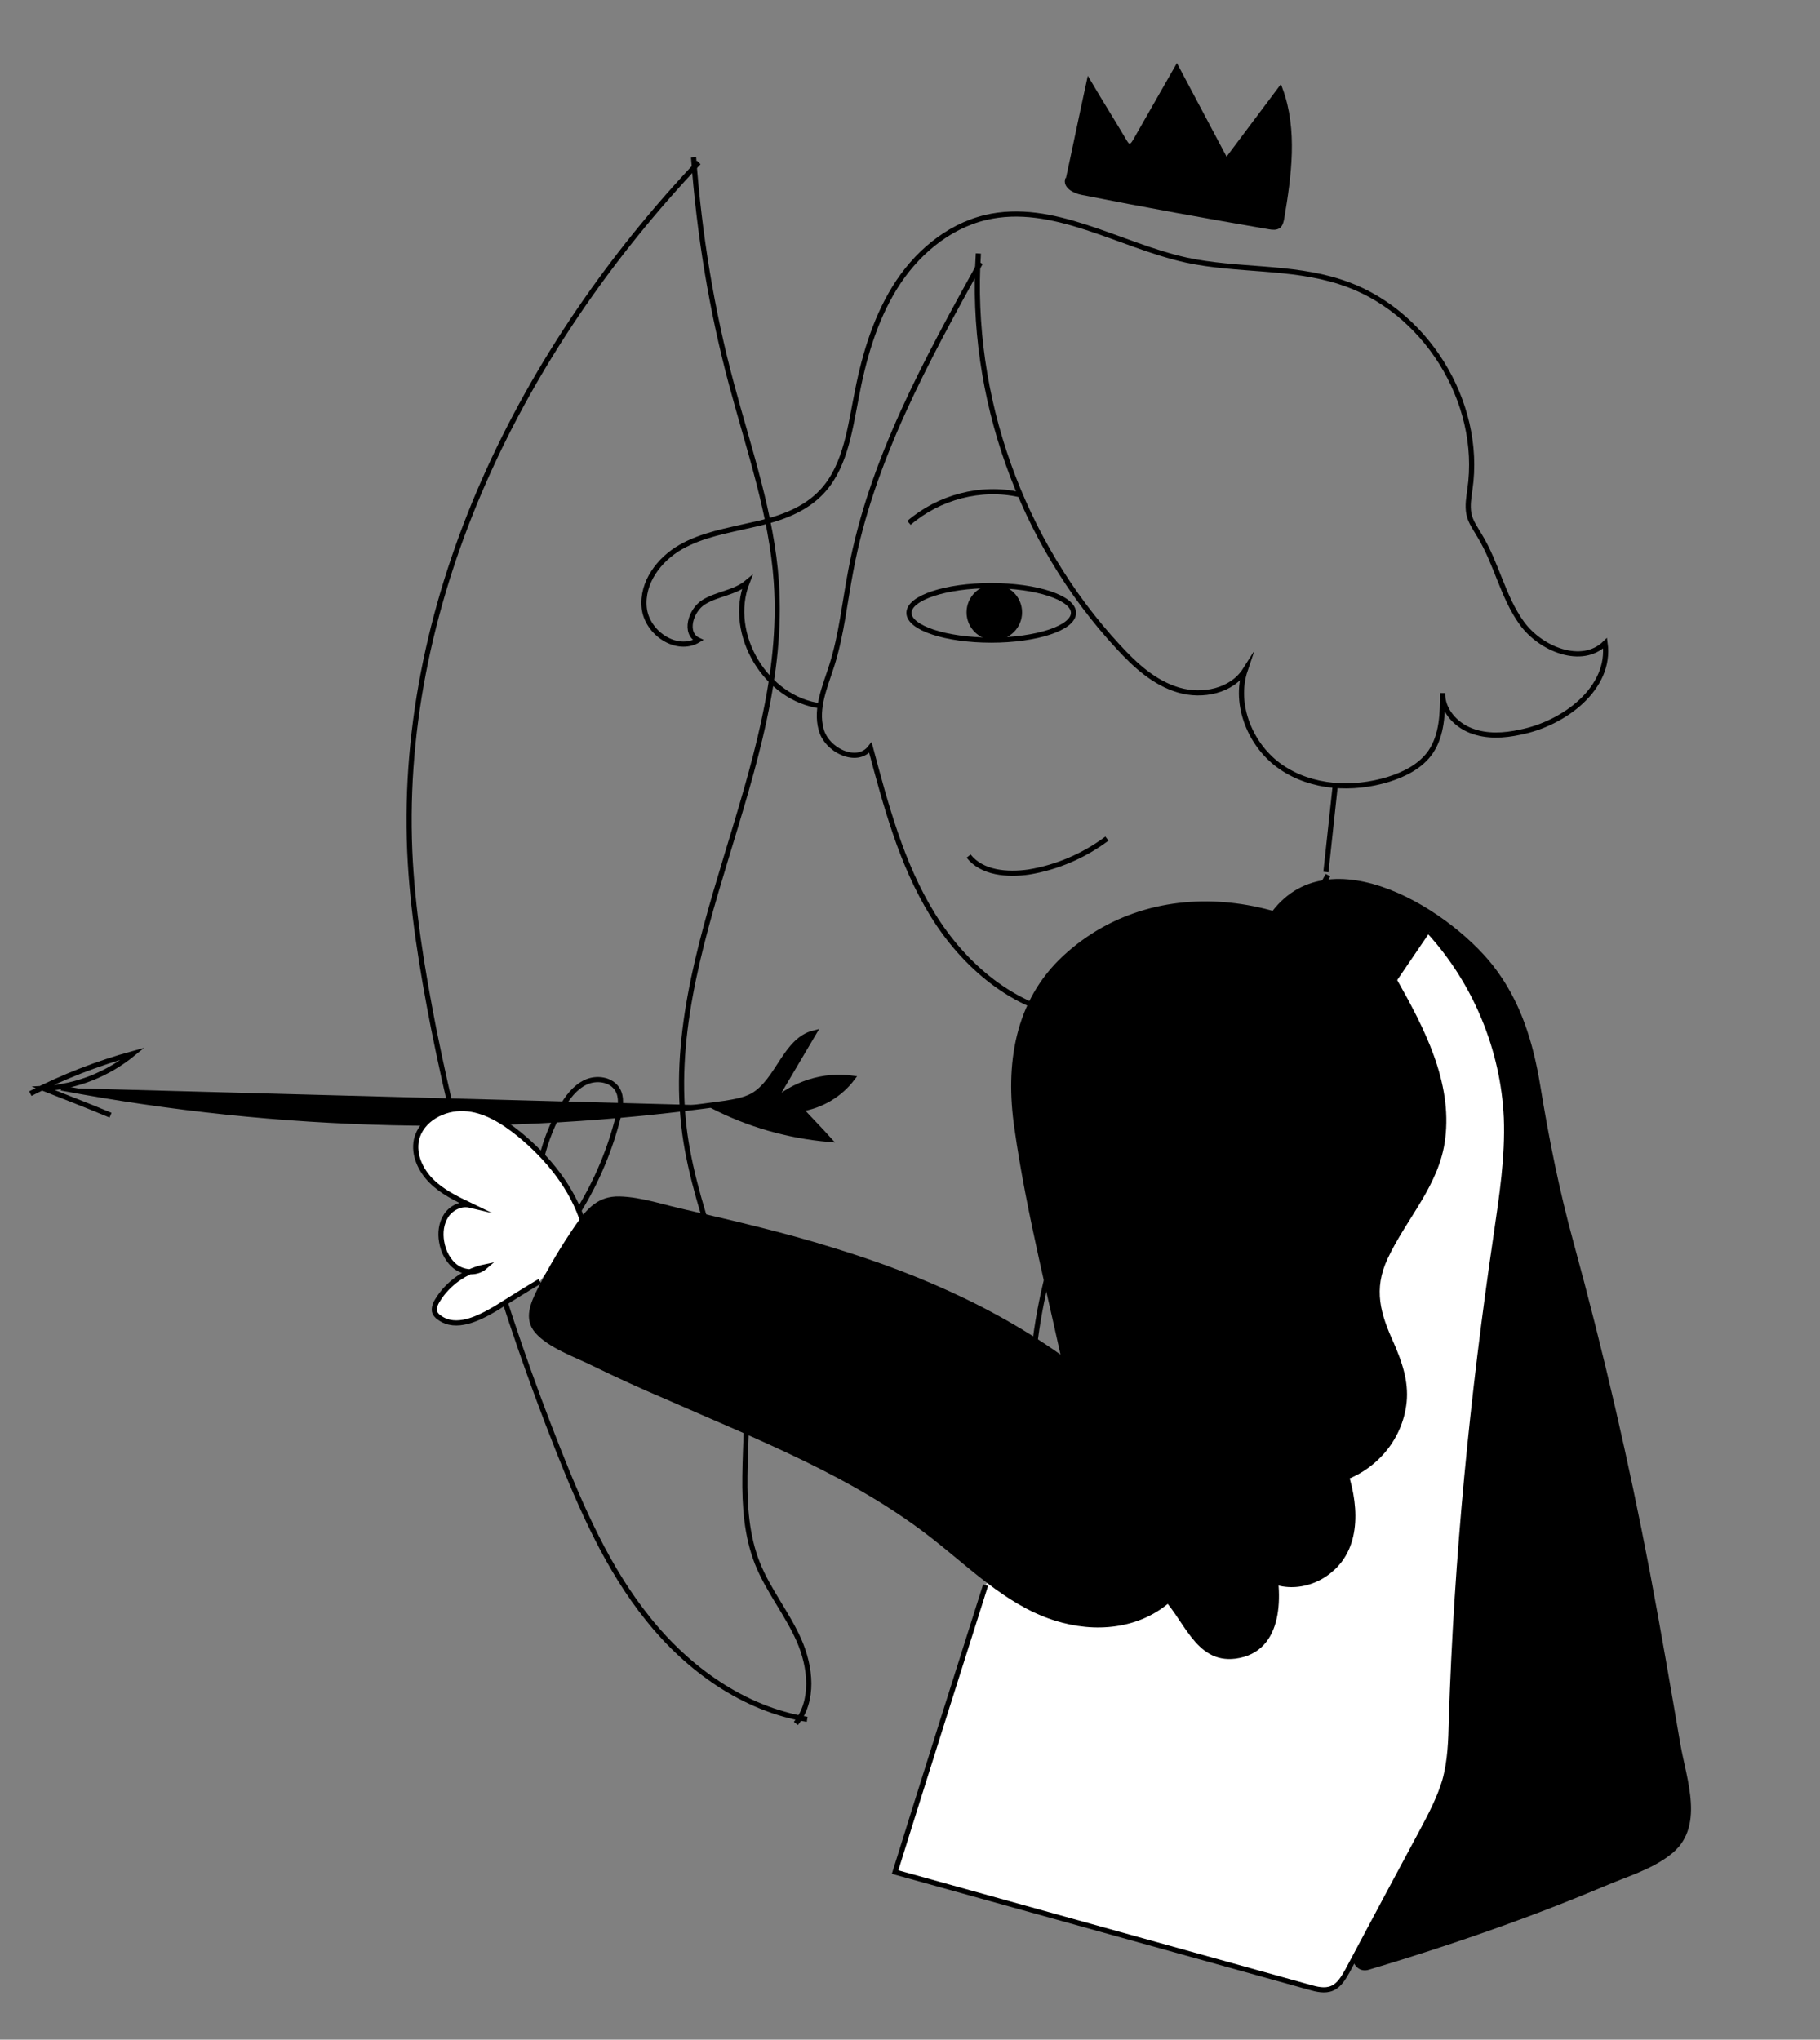 <?xml version="1.0" encoding="utf-8"?>
<!-- Generator: Adobe Illustrator 22.1.0, SVG Export Plug-In . SVG Version: 6.00 Build 0)  -->
<svg version="1.1" id="Layer_1" xmlns="http://www.w3.org/2000/svg" xmlns:xlink="http://www.w3.org/1999/xlink" x="0px" y="0px"
	 viewBox="0 0 354 396.7" style="enable-background:new 0 0 354 396.7;" xml:space="preserve">
<rect x="0" y="0" width="354" height="396.7" fill="#808080" stroke="none"/>
<style type="text/css">
	.st0{fill:none;stroke:#000000;stroke-miterlimit:10;}
	.st1{stroke:#000000;stroke-miterlimit:10;}
	.st2{fill:#FFFFFF;stroke:#000000;stroke-miterlimit:10;}
</style>
<path class="st0" d="M190.7,51.1c-10.5,19-21.2,38.4-25.2,59.8c-1.2,6.2-1.8,12.5-3.7,18.5c-1.3,4.1-3.2,8.3-2.1,12.4
	c1,4.1,7,7,9.6,3.6c3,11.2,6,22.6,12.1,32.5c6.1,9.9,15.8,18.2,27.3,19.8c3.1,0.4,6.3,0.4,9.4,0c16.8-1.9,32.3-12.5,40.2-27.5"/>
<path class="st0" d="M190.3,49.3c-1.8,27.8,8.3,56.1,27.2,76.5c3.3,3.6,7,7,11.7,8.4s10.4,0.2,13-3.9c-2.3,6.8,1.1,14.9,7,18.9
	c6,4.1,13.9,4.5,20.8,2.4c3.2-1,6.4-2.6,8.3-5.4c2.2-3.3,2.3-7.5,2.3-11.4c-0.1,3.2,2.4,6.1,5.5,7.3s6.4,1,9.6,0.3
	c8.6-1.7,17.7-8.6,16.5-17.3c-4.5,4.4-12.5,1.2-16.2-3.9c-3.7-5.1-4.9-11.6-8.2-17c-0.8-1.4-1.8-2.7-2.1-4.3c-0.3-1.6,0-3.2,0.2-4.7
	c2.5-17.1-8.8-35.2-25.3-40.4c-9.6-3.1-20-2.1-29.8-4.2c-13.2-2.9-26-11.4-39.1-8.3C184.2,44.1,178,49.5,174,56s-6.1,14-7.5,21.5
	c-1.3,6.7-2.3,14-7.2,18.7c-3.5,3.4-8.4,4.9-13.1,5.9c-4.7,1.1-9.6,1.9-13.8,4.3s-7.6,6.9-7.1,11.8s6.3,8.8,10.5,6.3
	c-2.8-1.3-1.5-5.8,1.1-7.4c2.6-1.6,6-1.8,8.4-3.8c-3.9,10,3.7,22.7,14.4,24"/>
<path class="st0" d="M176.8,101.7c5.8-5,14-7.2,21.5-5.5"/>
<path class="st0" d="M188.4,166.5c2.6,3.3,7.5,3.7,11.7,3.1c5.5-0.9,10.8-3.2,15.2-6.5"/>
<path class="st1" d="M207.7,35.3c1.4-6.4,2.7-12.8,4.1-19.2c2.3,3.9,4.7,7.7,7,11.6c0.2,0.3,0.4,0.6,0.7,0.7c0.6,0.2,1-0.4,1.3-0.9
	c2.7-4.7,5.4-9.5,8.1-14.2c3.2,6,6.4,12.1,9.6,18.1c3.5-4.7,7-9.3,10.5-14c2.9,7.9,1.7,16.7,0.3,25c-0.1,0.5-0.2,1.1-0.6,1.5
	c-0.5,0.4-1.2,0.3-1.8,0.2c-12.2-2.1-24.4-4.3-36.5-6.7c-1.4-0.3-3.2-1.2-2.7-2.6"/>
<path class="st0" d="M135.9,31.6c-34.2,36.1-58.3,84.2-56.2,133.9c0.5,11.5,2.4,23,4.6,34.3c5.6,28,13.7,55.5,24.2,82
	c4.6,11.6,9.7,23.3,17.5,33c7.8,9.8,18.7,17.6,31,19.6"/>
<path class="st0" d="M134.9,30.6c1.1,14.9,3.5,29.7,7.4,44.2c3.4,12.7,7.8,25.3,8.7,38.4c2.5,36.4-22.7,71.1-17.8,107.3
	c2.3,16.7,10.8,32.3,11.9,49.1c0.7,11.5-2,23.7,2.2,34.4c2.1,5.3,5.8,9.8,8.1,15c2.3,5.2,3,11.8-0.6,16.2"/>
<path class="st1" d="M11.9,211.6c42.5,8,86.2,9,129,3c1.9-0.3,3.8-0.6,5.5-1.5c5-2.9,6.3-10.8,11.9-12.2c-2.7,4.6-5.4,9.1-8.1,13.7
	c4.1-3.8,10-5.7,15.6-4.9c-2.4,3.2-6.1,5.4-10.1,6c1.8,2,3.7,3.9,5.5,5.9c-7.9-0.7-15.7-2.9-22.8-6.6"/>
<path class="st2" d="M113.5,238c-2.1-6.9-6.9-12.8-12.5-17.4c-3.1-2.5-6.7-4.8-10.7-5c-4-0.2-8.4,2.1-9.3,6.1
	c-0.6,2.9,0.8,5.9,2.9,8c2.1,2.1,4.8,3.4,7.5,4.7c-1.7-0.4-3.6,0.5-4.6,2c-1,1.5-1.2,3.4-0.9,5.1c0.3,1.9,1.3,3.9,2.9,5
	s4,1.2,5.5-0.1c-3.8,0.8-7.2,3.2-9.2,6.5c-0.4,0.6-0.7,1.4-0.6,2.1c0.1,0.5,0.5,1,1,1.3c3.2,2.3,7.5,0.2,10.9-1.8
	c2.9-1.8,5.7-3.6,8.6-5.3"/>
<path class="st0" d="M112.6,235.4c3.5-5.7,6.1-11.9,7.7-18.4c0.4-1.7,0.7-3.6-0.2-5.1c-1.2-2-4.1-2.4-6.2-1.4s-3.6,3-4.7,5
	c-1.7,3-3,6.2-3.8,9.5"/>
<path class="st0" d="M207.6,235.9c-3.4,9-5.7,18.5-6.6,28"/>
<g>
	<path d="M265.5,380.6c18.4-5.4,36.4-12,53.9-19.8c2.8-1.3,5.9-2.9,6.8-5.8c0.5-1.6,0.2-3.3-0.1-4.9c-5.6-33.1-11.2-66.2-20-98.5
		c-2.8-10.4-5.9-20.7-7.7-31.3c-1.2-7.3-1.8-14.8-4.6-21.7c-3.6-8.8-10.7-16-18.9-20.7c-4.4-2.5-9.3-4.5-14.4-4.3
		c-5.1,0.1-10.3,2.7-12.5,7.3"/>
	<g>
		<path d="M266.2,383.1c10.4-3.1,20.7-6.5,30.9-10.3c5.1-1.9,10.1-3.9,15.1-6c4.2-1.8,9-3.2,12.6-6c7-5.2,3.2-14.7,2-21.8
			c-1.9-11.1-3.8-22.2-5.9-33.3c-4.1-21.5-9-42.7-14.8-63.9c-2.8-10.2-4.8-20.2-6.5-30.6c-1.4-8.5-3.8-16.5-9.2-23.4
			c-9.2-11.7-34-26.6-44.5-8.2c-1.6,2.8,2.7,5.3,4.3,2.5c5.1-8.8,16.2-6.2,23.5-2c6.8,3.9,12.7,9.5,16.4,16.4
			c3.9,7.3,4.5,15.6,5.8,23.6c1.5,9,3.9,17.8,6.3,26.7c4.8,17.4,8.8,34.9,12.3,52.6c1.8,9.2,3.5,18.4,5.1,27.6
			c0.8,4.4,1.5,8.9,2.3,13.3c0.7,4.3,3.5,12.1,0.7,15.6c-2.7,3.5-9.7,5.1-13.6,6.7c-4.7,2-9.5,3.8-14.2,5.6c-9.9,3.7-19.9,7-30,10
			C261.7,379.1,263.1,384,266.2,383.1L266.2,383.1z"/>
	</g>
</g>
<ellipse class="st0" cx="192.8" cy="119.2" rx="16" ry="5.3"/>
<circle class="st1" cx="193.4" cy="119.1" r="4.9"/>
<path class="st2" d="M191.7,308.3c-5.9,18.6-11.8,37.2-17.6,55.8c26.9,7.5,53.7,14.9,80.6,22.4c1.4,0.4,3,0.8,4.4,0.2
	c1.4-0.6,2.2-2,3-3.4c4.9-9.2,9.8-18.4,14.7-27.5c1.6-3,3.2-6.1,4.2-9.4c1.1-3.9,1.2-7.9,1.3-11.9c1-31.5,4.1-63,8.7-94.2
	c1.1-7.6,2.3-15.2,2-22.9c-0.6-13.3-6-26.3-14.9-36.1"/>
<g>
	<path d="M270.3,194c-7.4-8.4-17.9-14.2-29.1-15.8c-16.5-2.5-35.4,5.7-40.6,21.5c-3.1,9.5-1.1,19.8,0.9,29.5
		c2.8,13.4,5.6,26.8,8.5,40.2c-24.4-19.9-56.3-27.3-87-33.9c-1.7-0.4-3.5-0.7-5.1-0.1c-1.5,0.6-2.5,2-3.4,3.3
		c-3.2,4.7-6.1,9.6-8.6,14.6c-0.5,1-0.9,2-0.7,3c0.3,1.1,1.4,1.8,2.4,2.4c24.4,13.7,52.5,20.9,74.6,38.1c6.8,5.3,13.1,11.5,21,14.9
		c7.9,3.4,18.3,3.2,23.9-3.4c4.4,3.5,5.8,11.1,11.4,11.7c3.5,0.4,6.7-2.8,7.5-6.2c0.9-3.5,0-7.1-0.9-10.5c3.1,4.5,10.9,3.1,13.9-1.5
		s2.1-10.8,0.1-15.9c7.6-1.7,13.1-10.1,11.6-17.7c-1-5-4.5-9.2-5.2-14.3c-1.5-10.6,9-18.8,12.1-29c3.4-11.2-2.5-22.9-8.3-33.1"/>
	<g>
		<path d="M272.1,192.2c-16.4-18-46.3-23.9-65.3-6.3c-9.5,8.8-11.3,21.2-9.5,33.5c2.4,17,6.9,33.9,10.4,50.7
			c1.4-0.8,2.8-1.6,4.2-2.4c-14.8-11.9-32-19.6-50.1-25.1c-9.3-2.9-18.8-5.1-28.3-7.3c-4.2-0.9-8.7-2.5-13-2.6
			c-4.1-0.1-6.3,2.3-8.5,5.5c-2.7,3.9-5.2,8.1-7.4,12.4c-1.4,2.8-2.8,5.9-0.5,8.6c2.6,3,7.9,4.8,11.3,6.5c4.5,2.2,9.1,4.3,13.8,6.3
			c18.1,8,37,15.2,52.7,27.7c7.6,6,15,13.4,24.7,15.9c7.9,2.1,16.6,0.8,22.4-5.4c-1.2,0-2.4,0-3.5,0c4.7,4.2,6.8,13.4,14.8,12.4
			c9.7-1.3,9.2-12.9,7.5-19.8c-1.4,0.8-2.8,1.6-4.2,2.4c3.9,4.7,10.9,4.4,15.4,0.6c6.1-5,5.2-13.9,2.8-20.5c-0.6,1-1.2,2.1-1.7,3.1
			c7.2-2,12.7-8.1,13.5-15.7c0.4-4.1-0.9-7.8-2.5-11.5c-2.6-5.7-4-10.4-1.2-16.4c3.7-7.9,10.1-14.3,11.2-23.3
			c1.4-11.1-4.1-21.6-9.4-31c-1.6-2.8-5.9-0.3-4.3,2.5c4.9,8.7,10.7,19.1,8.5,29.5c-1.7,7.8-7.8,13.7-10.9,21
			c-2.9,6.7-1.8,12.3,1.1,18.8c1.9,4.3,3.6,8.2,1.9,12.8c-1.5,4.2-4.9,7.2-9.2,8.4c-1.2,0.3-2.2,1.8-1.7,3.1
			c1.5,4.1,2.7,8.9,0.6,12.9c-2,3.9-7.3,5.8-10.5,2c-1.7-2-4.7,0.2-4.2,2.4c0.8,3.2,1.8,6.9,0.5,10.1c-1.7,4.2-5.4,3.9-7.9,1
			c-2.4-2.8-3.7-6.1-6.4-8.6c-1-0.9-2.6-1-3.5,0c-12.8,13.6-30.5-3-40.7-11c-12.3-9.7-26.4-16.4-40.7-22.6
			c-7.2-3.1-14.5-6.2-21.6-9.5c-3.6-1.7-7.1-3.4-10.5-5.2c-2.8-1.5-4-2-2.7-5.9c0.6-1.8,1.9-3.6,2.9-5.2c1-1.7,2.1-3.4,3.2-5
			c2-3,5.2-4.1,8.7-3.8c4,0.3,8.3,1.8,12.2,2.7c7.6,1.7,15.1,3.6,22.6,5.9c17.7,5.3,34.9,12.7,49.5,24.3c1.9,1.5,4.7,0.1,4.2-2.4
			c-2.9-13.7-5.8-27.4-8.7-41.1c-2.6-12.4-4.6-26.1,4.6-36.3c16.4-18.1,45.2-11.9,60.1,4.5C270.8,198.2,274.3,194.6,272.1,192.2
			L272.1,192.2z"/>
	</g>
</g>
<path class="st0" d="M257.9,169.6c0.6-5.6,1.2-11.1,1.8-16.7"/>
<path class="st0" d="M5.9,212.7c6.4-3.3,13.1-5.9,20-7.8c-4.9,4-11,6.5-17.4,6.8c4.3,1.7,8.7,3.4,13,5.2"/>
</svg>
